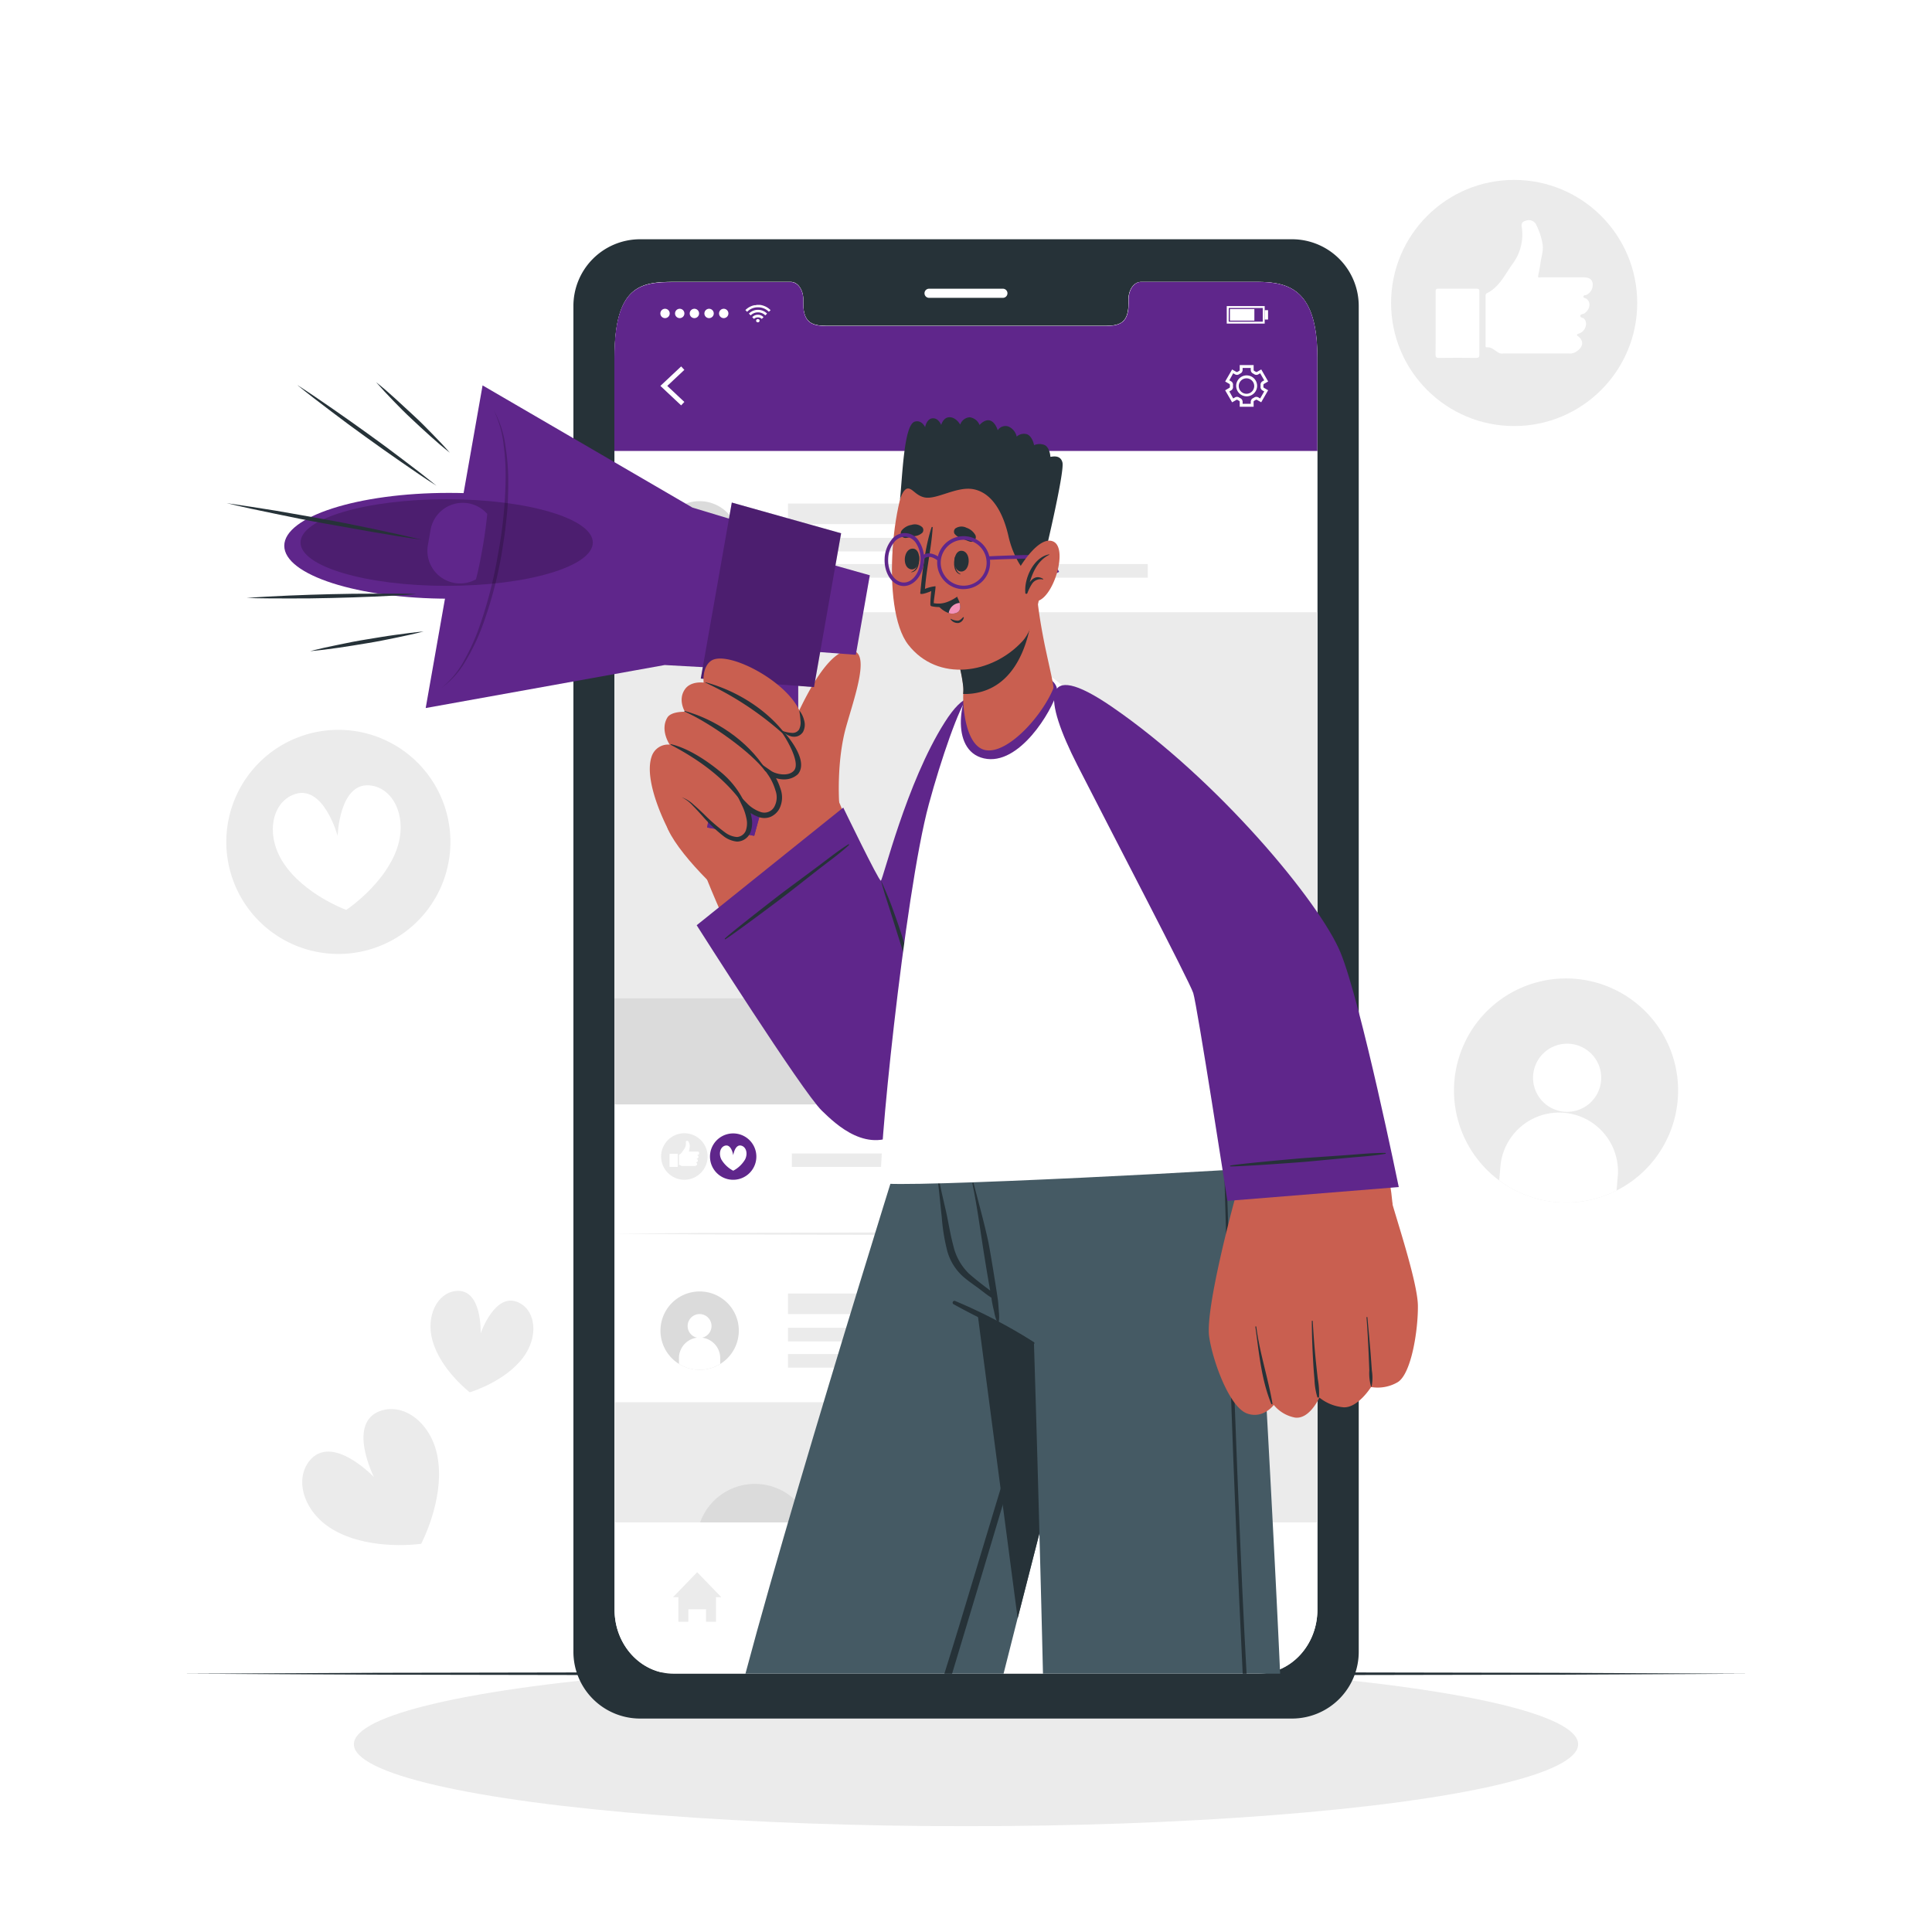 <svg class="animated" id="freepik_stories-mobile-marketing" xmlns="http://www.w3.org/2000/svg" viewBox="0 0 500 500" version="1.1" xmlns:xlink="http://www.w3.org/1999/xlink" xmlns:svgjs="http://svgjs.com/svgjs"><style>svg#freepik_stories-mobile-marketing:not(.animated) .animable {opacity: 0;}svg#freepik_stories-mobile-marketing.animated #freepik--background-complete--inject-11 {animation: 3s Infinite  linear floating;animation-delay: 0s;}            @keyframes floating {                0% {                    opacity: 1;                    transform: translateY(0px);                }                50% {                    transform: translateY(-10px);                }                100% {                    opacity: 1;                    transform: translateY(0px);                }            }        .animator-hidden { display: none; }</style><g id="freepik--background-complete--inject-11" style="transform-origin: 246.432px 223.208px 0px;" class="animable"><path d="M60.39,228a29,29,0,1,1,37.27,17.07A29,29,0,0,1,60.39,228Z" style="fill: rgb(235, 235, 235); transform-origin: 87.567px 217.886px 0px;" id="els7ewdnmf5cr" class="animable"></path><path d="M102.68,219.78c-3.33,9.29-13.07,15.7-13.07,15.7s-11-4-16.32-12.26c-4.48-6.9-3.11-15.07,2.41-17.47,7.9-3.44,11.68,10.59,11.68,10.59s.43-14.52,8.93-13C102.23,204.4,105.45,212,102.68,219.78Z" style="fill: rgb(255, 255, 255); transform-origin: 87.149px 219.354px 0px;" id="elz7rf19pav9" class="animable"></path><path d="M418.36,308.11a28.44,28.44,0,0,1-8.63,2.77,29,29,0,1,1,8.63-2.77Z" style="fill: rgb(235, 235, 235); transform-origin: 405.291px 282.22px 0px;" id="elmcrcun9lm7" class="animable"></path><path d="M414.36,279.69a8.82,8.82,0,1,1-8-9.55A8.82,8.82,0,0,1,414.36,279.69Z" style="fill: rgb(255, 255, 255); transform-origin: 405.573px 278.925px 0px;" id="el2x7qm7v1b16" class="animable"></path><path d="M418.67,304.48l-.31,3.63a28.44,28.44,0,0,1-8.63,2.77A28.81,28.81,0,0,1,388,305.49l.31-3.62a15.24,15.24,0,1,1,30.37,2.61Z" style="fill: rgb(255, 255, 255); transform-origin: 403.368px 299.581px 0px;" id="el0n0pky4rr4g" class="animable"></path><g id="elusul8cul6pk"><circle cx="391.86" cy="78.41" r="31.85" style="fill: rgb(235, 235, 235); transform-origin: 391.86px 78.41px 0px; transform: rotate(-23.07deg);" class="animable"></circle></g><g id="freepik--xsrjP0--inject-11" style="transform-origin: 391.859px 74.799px 0px;" class="animable"><path d="M387.51,91.08c-.84-.53-1.57-1.3-2.7-1.19-.43,0-.34-.32-.34-.55,0-4.25,0-8.48,0-12.73,0-.3,0-.56.36-.73,3.24-1.63,4.64-4.85,6.63-7.59a12.7,12.7,0,0,0,2.35-9.63c-.14-.95.31-1.38,1.17-1.58a2.15,2.15,0,0,1,2.42.77,17.12,17.12,0,0,1,1.85,5.56c.19,1.6-.39,3.17-.59,4.76-.15,1.17-.42,2.32-.64,3.5.28.2.61.1.92.1h10.75c1.51,0,2.25.43,2.46,1.43a2.88,2.88,0,0,1-1.56,3.11c-.27.13-.76,0-.79.43s.47.38.72.56c1.29.89,1.05,2.72-.45,3.78-.36.26-1.06.14-1.08.67s.65.42.95.71c1,1,.52,3-1,3.75a5.87,5.87,0,0,0-.63.24c-.18.12-.35.26,0,.5,1.55,1.11,1.52,2.65,0,3.78l-.47.33a3,3,0,0,1-1.89.42q-8.43,0-16.86,0A2,2,0,0,1,387.51,91.08Z" style="fill: rgb(255, 255, 255); fill-rule: evenodd; transform-origin: 398.33px 74.239px 0px;" id="elhslxuhgbdrb" class="animable"></path><path d="M371.54,83.6c0-2.7,0-5.39,0-8.09,0-.54.05-.81.72-.81,3.29,0,6.57,0,9.86,0,.65,0,.75.21.74.78q0,8.15,0,16.28c0,.69-.19.88-.88.87q-4.78-.06-9.56,0c-.8,0-.91-.27-.9-1C371.56,89,371.54,86.3,371.54,83.6Z" style="fill: rgb(255, 255, 255); fill-rule: evenodd; transform-origin: 377.19px 83.665px 0px;" id="elnv8kggt42lp" class="animable"></path></g><path d="M113.33,377.59C115,388.26,109,399.53,109,399.53s-12.64,1.88-22.13-3.28C78.91,392,76,383.36,80,378.17c5.82-7.44,16.78,4.1,16.78,4.1s-7.17-14.21,1.81-17.18C104.86,363,112,368.69,113.33,377.59Z" style="fill: rgb(235, 235, 235); transform-origin: 95.919px 382.261px 0px;" id="elwqiajhs49g9" class="animable"></path><path d="M135.39,351.32c-4.78,6.35-13.81,9-13.81,9s-7.48-5.69-9.64-13.34c-1.8-6.38,1.21-12.35,6-12.87,6.91-.76,6.46,10.94,6.46,10.94s3.8-11.07,10-7.87C138.72,339.37,139.37,346,135.39,351.32Z" style="fill: rgb(235, 235, 235); transform-origin: 124.725px 347.197px 0px;" id="elnuh5h5a6m3" class="animable"></path></g><g id="freepik--Shadow--inject-11" style="transform-origin: 250px 451.41px 0px;" class="animable"><ellipse cx="250" cy="451.41" rx="158.42" ry="21.21" style="fill: rgb(235, 235, 235); transform-origin: 250px 451.41px 0px;" id="ell6ph0a8c3ea" class="animable"></ellipse></g><g id="freepik--Floor--inject-11" style="transform-origin: 249.995px 433.16px 0px;" class="animable"><polygon points="46.98 433.16 97.74 432.92 148.49 432.83 250 432.66 351.51 432.83 402.26 432.92 453.01 433.16 402.26 433.4 351.51 433.49 250 433.66 148.49 433.49 97.74 433.4 46.98 433.16" style="fill: rgb(38, 50, 56); transform-origin: 249.995px 433.16px 0px;" id="el381fa5mqztf" class="animable"></polygon></g><g id="freepik--Device--inject-11" style="transform-origin: 250.02px 253.34px 0px;" class="animable"><path d="M334.51,61.92h-169a17.26,17.26,0,0,0-17.11,17.42v348a17.27,17.27,0,0,0,17.11,17.42h169a17.28,17.28,0,0,0,17.13-17.42v-348A17.27,17.27,0,0,0,334.51,61.92Zm6.43,354.67c0,9.16-6.86,16.57-15.31,16.57H174.39c-8.49,0-15.34-7.41-15.34-16.57V92.53c0-18.66,6.85-19.57,15.34-19.57h30.29c1.76,0,3.2,2,3.2,4.48v1.07c0,5.81,3.18,5.83,7.09,5.83h70c4,0,7.09,0,7.09-5.83V77.44c0-2.48,1.42-4.48,3.22-4.48h30.3c8.45,0,15.31,2.48,15.31,19.57Z" style="fill: rgb(38, 50, 56); transform-origin: 250.02px 253.34px 0px;" id="elrk0rks7co2" class="animable"></path><path d="M259.55,77.08H240.44a1.18,1.18,0,0,1-1.18-1.18h0a1.18,1.18,0,0,1,1.18-1.18h19.11a1.18,1.18,0,0,1,1.18,1.18h0A1.18,1.18,0,0,1,259.55,77.08Z" style="fill: rgb(255, 255, 255); transform-origin: 249.995px 75.9px 0px;" id="el8s9e5dijaf" class="animable"></path><path d="M340.94,92.53V416.59c0,9.16-6.86,16.57-15.31,16.57H174.39c-8.49,0-15.34-7.41-15.34-16.57V92.53c0-18.66,6.85-19.57,15.34-19.57h30.29c1.76,0,3.2,2,3.2,4.48v1.07c0,5.81,3.18,5.83,7.09,5.83h70c4,0,7.09,0,7.09-5.83V77.44c0-2.48,1.42-4.48,3.22-4.48h30.3C334.08,73,340.94,75.44,340.94,92.53Z" style="fill: rgb(255, 255, 255); transform-origin: 249.995px 253.06px 0px;" id="eleoejpoepvw8" class="animable"></path><path d="M340.94,92.53v24.18H159V92.53C159,73.87,165.9,73,174.38,73h30.3c1.76,0,3.2,2,3.2,4.48v1.07c0,5.81,3.18,5.83,7.08,5.83H285c3.94,0,7.1,0,7.1-5.83V77.44c0-2.48,1.42-4.48,3.21-4.48h30.29C334.08,73,340.94,75.44,340.94,92.53Z" style="fill: rgb(95, 38, 139); transform-origin: 249.97px 94.835px 0px;" id="ellon13dame2o" class="animable"></path><polygon points="176.28 104.91 170.91 99.87 176.28 94.83 177.11 95.72 172.69 99.87 177.11 104.02 176.28 104.91" style="fill: rgb(255, 255, 255); transform-origin: 174.01px 99.87px 0px;" id="elm2xowsl55bo" class="animable"></polygon><path d="M324.44,105.26h-3.6V104a.31.31,0,0,0-.17-.27c-.14-.07-.27-.15-.4-.23a.31.31,0,0,0-.32,0l-1.08.62-1.8-3.11,1.09-.63a.29.29,0,0,0,.14-.28,1.69,1.69,0,0,1,0-.23,1.77,1.77,0,0,1,0-.23.29.29,0,0,0-.14-.28l-1.09-.63,1.8-3.11,1.08.62a.31.31,0,0,0,.32,0c.13-.08.26-.16.4-.23a.31.31,0,0,0,.17-.27V94.48h3.6v1.25a.31.31,0,0,0,.17.27l.4.23a.31.31,0,0,0,.32,0l1.08-.62,1.79,3.11-1.08.63a.3.3,0,0,0-.15.28,1.77,1.77,0,0,1,0,.23v.22a.28.28,0,0,0,.14.29l1.08.63-1.79,3.11-1.09-.62a.29.29,0,0,0-.31,0l-.4.23a.31.31,0,0,0-.17.27Zm-2.85-.75h2.1V104a1.06,1.06,0,0,1,.57-.94,2.27,2.27,0,0,0,.34-.19,1,1,0,0,1,1.1,0l.43.25,1.05-1.82-.44-.25a1,1,0,0,1-.51-1v-.38a1,1,0,0,1,.52-1l.43-.25-1.05-1.82-.43.25a1,1,0,0,1-1.1,0,2.79,2.79,0,0,0-.33-.19,1.05,1.05,0,0,1-.58-.94v-.5h-2.1v.5a1.05,1.05,0,0,1-.58.94,2.17,2.17,0,0,0-.33.19,1,1,0,0,1-1.1,0l-.43-.25-1,1.82.43.25a1,1,0,0,1,.52,1,1.81,1.81,0,0,0,0,.38,1,1,0,0,1-.52,1l-.43.25,1,1.82.43-.25a1,1,0,0,1,1.1,0,2.79,2.79,0,0,0,.33.19,1.05,1.05,0,0,1,.58.94Zm1.05-1.94a2.71,2.71,0,1,1,2.7-2.7A2.71,2.71,0,0,1,322.64,102.57Zm0-4.66a2,2,0,1,0,1.95,2A2,2,0,0,0,322.64,97.91Z" style="fill: rgb(255, 255, 255); transform-origin: 322.635px 99.87px 0px;" id="el2p8ukkbuzkw" class="animable"></path><g id="freepik--u5Zjqx--inject-11" style="transform-origin: 196.175px 81.162px 0px;" class="animable"><path d="M199.45,80.24l-.29.29c-.06,0-.11.11-.17.17a3.9,3.9,0,0,0-2.82-1.17,3.86,3.86,0,0,0-2.82,1.17l-.16-.17-.29-.29h0l0,0,.37-.32a4.06,4.06,0,0,1,.86-.55,4.18,4.18,0,0,1,1.13-.38c.19,0,.38,0,.57-.08h.5l.38,0a4.51,4.51,0,0,1,1,.25,4.58,4.58,0,0,1,.71.33,4.48,4.48,0,0,1,.67.47l.31.28Z" style="fill: rgb(255, 255, 255); transform-origin: 196.175px 79.805px 0px;" id="elxn7u9ytn9h" class="animable"></path><path d="M194.27,81.62c-.15-.16-.3-.31-.46-.46a3.32,3.32,0,0,1,4.71,0l-.46.46a2.68,2.68,0,0,0-3.79,0Z" style="fill: rgb(255, 255, 255); transform-origin: 196.165px 80.9px 0px;" id="elzn1arga8a9a" class="animable"></path><path d="M197.6,82.08l-.46.46a1.31,1.31,0,0,0-1-.4,1.35,1.35,0,0,0-1,.4l-.46-.46A2,2,0,0,1,197.6,82.08Z" style="fill: rgb(255, 255, 255); transform-origin: 196.14px 81.993px 0px;" id="el1bv9c5co4ey" class="animable"></path><path d="M196.58,83a.41.41,0,0,1-.41.41.42.42,0,1,1,0-.83A.41.41,0,0,1,196.58,83Z" style="fill: rgb(255, 255, 255); transform-origin: 196.133px 82.995px 0px;" id="elm1gy6ohkhph" class="animable"></path></g><path d="M170.9,81.12a1.21,1.21,0,1,1,1.21,1.21A1.21,1.21,0,0,1,170.9,81.12Z" style="fill: rgb(255, 255, 255); transform-origin: 172.11px 81.12px 0px;" id="elx0ou85efxun" class="animable"></path><path d="M174.7,81.12a1.21,1.21,0,1,1,1.21,1.21A1.21,1.21,0,0,1,174.7,81.12Z" style="fill: rgb(255, 255, 255); transform-origin: 175.91px 81.12px 0px;" id="el1kll3xsjgqj" class="animable"></path><path d="M178.5,81.12a1.21,1.21,0,1,1,1.2,1.21A1.2,1.2,0,0,1,178.5,81.12Z" style="fill: rgb(255, 255, 255); transform-origin: 179.71px 81.12px 0px;" id="elsltu1wpo56" class="animable"></path><path d="M182.3,81.12a1.21,1.21,0,1,1,1.2,1.21A1.2,1.2,0,0,1,182.3,81.12Z" style="fill: rgb(255, 255, 255); transform-origin: 183.51px 81.12px 0px;" id="elw2ei416pah" class="animable"></path><path d="M186.09,81.12a1.21,1.21,0,1,1,1.21,1.21A1.21,1.21,0,0,1,186.09,81.12Z" style="fill: rgb(255, 255, 255); transform-origin: 187.3px 81.12px 0px;" id="elpwkl36ksqgh" class="animable"></path><path d="M327.3,83.75h-9.82V79.21h9.82Zm-9.32-.5h8.82V79.71H318Z" style="fill: rgb(255, 255, 255); transform-origin: 322.39px 81.48px 0px;" id="elbf6j0khwmzc" class="animable"></path><rect x="318.3" y="79.98" width="6.33" height="3" style="fill: rgb(255, 255, 255); transform-origin: 321.465px 81.48px 0px;" id="el8tibiw0to2i" class="animable"></rect><rect x="327.3" y="80.27" width="0.87" height="2.43" style="fill: rgb(255, 255, 255); transform-origin: 327.735px 81.485px 0px;" id="elkavy4irxslo" class="animable"></rect><polygon points="186.68 413.35 185.3 413.35 185.3 419.7 182.72 419.7 182.72 416.46 178.14 416.46 178.14 419.7 175.56 419.7 175.56 413.35 174.17 413.35 180.43 406.89 186.68 413.35" style="fill: rgb(235, 235, 235); transform-origin: 180.425px 413.295px 0px;" id="el50xtm87cduq" class="animable"></polygon><rect x="310.75" y="406.89" width="15.08" height="2.15" style="fill: rgb(235, 235, 235); transform-origin: 318.29px 407.965px 0px;" id="elfixfkvjlou" class="animable"></rect><rect x="310.75" y="412.22" width="15.08" height="2.15" style="fill: rgb(235, 235, 235); transform-origin: 318.29px 413.295px 0px;" id="elpqnx9qnqq9d" class="animable"></rect><rect x="310.75" y="417.55" width="15.08" height="2.15" style="fill: rgb(235, 235, 235); transform-origin: 318.29px 418.625px 0px;" id="elxc4hvx12eub" class="animable"></rect><path d="M186.39,148.52a9.93,9.93,0,0,1-2.93,1.23,10.17,10.17,0,1,1,2.93-1.23Z" style="fill: rgb(219, 219, 219); transform-origin: 181.037px 139.873px 0px;" id="elekmxqn7cyyo" class="animable"></path><path d="M184.14,138.73a3.09,3.09,0,1,1-3.09-3.09A3.09,3.09,0,0,1,184.14,138.73Z" style="fill: rgb(255, 255, 255); transform-origin: 181.05px 138.73px 0px;" id="el3mcvx5pyfam" class="animable"></path><path d="M186.39,147.25v1.27a9.93,9.93,0,0,1-2.93,1.23,10.11,10.11,0,0,1-7.74-1.23v-1.27a5.34,5.34,0,1,1,10.67,0Z" style="fill: rgb(255, 255, 255); transform-origin: 181.055px 145.86px 0px;" id="el00teqp4wil19" class="animable"></path><rect x="203.93" y="130.32" width="64.51" height="5.32" style="fill: rgb(235, 235, 235); transform-origin: 236.185px 132.98px 0px;" id="el1avcffopew4" class="animable"></rect><rect x="203.93" y="139.19" width="56.31" height="3.52" style="fill: rgb(235, 235, 235); transform-origin: 232.085px 140.95px 0px;" id="el9tpe5y5nb6h" class="animable"></rect><rect x="203.93" y="145.98" width="93.11" height="3.52" style="fill: rgb(235, 235, 235); transform-origin: 250.485px 147.74px 0px;" id="el2es8exgf24u" class="animable"></rect><g id="el0ycnusdedoe"><rect x="159.05" y="158.45" width="181.87" height="127.36" style="fill: rgb(235, 235, 235); transform-origin: 249.985px 222.13px 0px; transform: rotate(180deg);" class="animable"></rect></g><path d="M180.3,194.65a15.07,15.07,0,1,0,15.07-15.07A15.07,15.07,0,0,0,180.3,194.65Z" style="fill: rgb(219, 219, 219); transform-origin: 195.37px 194.65px 0px;" id="el9nbv5zgcsce" class="animable"></path><polygon points="239.8 258.1 340.94 258.1 290.37 189.56 239.8 258.1" style="fill: rgb(199, 199, 199); transform-origin: 290.37px 223.83px 0px;" id="elibkhtv13lfo" class="animable"></polygon><polygon points="200.16 258.43 283.66 258.43 241.91 213.79 200.16 258.43" style="fill: rgb(219, 219, 219); transform-origin: 241.91px 236.11px 0px;" id="ely5554zjthc" class="animable"></polygon><rect x="159.05" y="258.37" width="181.87" height="27.44" style="fill: rgb(219, 219, 219); transform-origin: 249.985px 272.09px 0px;" id="elu9f1zonr8lg" class="animable"></rect><path d="M186.39,353a10.19,10.19,0,0,1-2.93,1.22,10.14,10.14,0,1,1,7.46-12.26A10.17,10.17,0,0,1,186.39,353Z" style="fill: rgb(219, 219, 219); transform-origin: 181.067px 344.366px 0px;" id="elqnvpearvpj" class="animable"></path><path d="M184.14,343.17a3.09,3.09,0,1,1-3.09-3.09A3.09,3.09,0,0,1,184.14,343.17Z" style="fill: rgb(255, 255, 255); transform-origin: 181.05px 343.17px 0px;" id="ellp9hd7l7zzr" class="animable"></path><path d="M186.39,351.69V353a10.19,10.19,0,0,1-2.93,1.22,10.07,10.07,0,0,1-7.74-1.23v-1.27a5.34,5.34,0,1,1,10.67,0Z" style="fill: rgb(255, 255, 255); transform-origin: 181.055px 350.331px 0px;" id="elafc6ymlhisj" class="animable"></path><rect x="203.93" y="334.76" width="82.97" height="5.32" style="fill: rgb(235, 235, 235); transform-origin: 245.415px 337.42px 0px;" id="elj9a13bf044n" class="animable"></rect><rect x="203.93" y="343.63" width="105.91" height="3.52" style="fill: rgb(235, 235, 235); transform-origin: 256.885px 345.39px 0px;" id="elue057pac5j9" class="animable"></rect><rect x="203.93" y="350.42" width="36.08" height="3.52" style="fill: rgb(235, 235, 235); transform-origin: 221.97px 352.18px 0px;" id="elpm1yl5cmag" class="animable"></rect><rect x="159.05" y="362.89" width="181.87" height="31.11" style="fill: rgb(235, 235, 235); transform-origin: 249.985px 378.445px 0px;" id="eli3cr5o9vqr" class="animable"></rect><path d="M209.55,394H181.19a15.07,15.07,0,0,1,28.36,0Z" style="fill: rgb(219, 219, 219); transform-origin: 195.37px 389.016px 0px;" id="eltjtrdlt7q4o" class="animable"></path><circle cx="177.11" cy="299.3" r="6.02" style="fill: rgb(235, 235, 235); transform-origin: 177.11px 299.3px 0px;" id="eljc8nv3013p" class="animable"></circle><g id="freepik--xsrjp0--inject-11" style="transform-origin: 177.105px 298.621px 0px;" class="animable"><path d="M176.29,301.7c-.16-.1-.3-.25-.51-.23s-.06-.05-.06-.1c0-.8,0-1.6,0-2.4a.13.13,0,0,1,.07-.14c.61-.31.88-.92,1.26-1.44a2.41,2.41,0,0,0,.44-1.82c0-.18.06-.26.22-.3a.41.41,0,0,1,.46.15,3.25,3.25,0,0,1,.35,1.05,4.61,4.61,0,0,1-.11.9c0,.22-.08.44-.12.66.05,0,.11,0,.17,0h2c.29,0,.43.08.47.27a.54.54,0,0,1-.3.59c-.05,0-.14,0-.15.08s.09.07.14.11c.24.16.2.51-.09.71-.06.05-.2,0-.2.13s.12.08.18.13a.46.46,0,0,1-.2.71.61.61,0,0,0-.12.05s-.06,0,0,.09a.4.4,0,0,1,0,.72l-.08.06a.58.58,0,0,1-.36.08h-3.19A.4.4,0,0,1,176.29,301.7Z" style="fill: rgb(255, 255, 255); fill-rule: evenodd; transform-origin: 178.304px 298.507px 0px;" id="el0syzz3xs5c2b" class="animable"></path><path d="M173.27,300.29v-1.53c0-.11,0-.16.14-.16h1.86c.12,0,.14,0,.14.15v3.08c0,.13,0,.17-.16.16h-1.81c-.15,0-.17-.05-.17-.19C173.28,301.3,173.27,300.8,173.27,300.29Z" style="fill: rgb(255, 255, 255); fill-rule: evenodd; transform-origin: 174.34px 300.296px 0px;" id="elqyyacmtnkx" class="animable"></path></g><path d="M183.91,300.73a6,6,0,1,1,7.28,4.42A6,6,0,0,1,183.91,300.73Z" style="fill: rgb(95, 38, 139); transform-origin: 189.744px 299.326px 0px;" id="el3r3votsbc6v" class="animable"></path><path d="M192.83,300.06a7.74,7.74,0,0,1-3.07,2.92,7.73,7.73,0,0,1-3.08-2.92c-.75-1.53-.27-3.19.92-3.55,1.72-.52,2.16,2.47,2.16,2.47s.44-3,2.15-2.47C193.11,296.87,193.59,298.53,192.83,300.06Z" style="fill: rgb(255, 255, 255); transform-origin: 189.758px 299.714px 0px;" id="elrkbttcvibx" class="animable"></path><rect x="204.93" y="298.52" width="85.45" height="3.48" style="fill: rgb(235, 235, 235); transform-origin: 247.655px 300.26px 0px;" id="elnvj70ry7at7" class="animable"></rect><polygon points="159.04 319.27 181.78 319.09 204.51 319.02 249.98 318.9 295.45 319.02 318.18 319.09 340.92 319.27 318.18 319.45 295.45 319.52 249.98 319.65 204.51 319.52 181.78 319.45 159.04 319.27" style="fill: rgb(235, 235, 235); transform-origin: 249.98px 319.275px 0px;" id="ele7hpptd1fg" class="animable"></polygon></g><g id="freepik--Icons--inject-11" style="transform-origin: 244.473px 246.001px 0px;" class="animable animator-hidden"><g id="elrryqd7xrlji"><rect x="69.38" y="263.51" width="63.5" height="63.5" style="fill: rgb(69, 90, 100); transform-origin: 101.13px 295.26px 0px; transform: rotate(-14.93deg);" class="animable"></rect></g><path d="M97.16,303.27l-8.22,2.19c-.86-3.21-1.67-6.24-2.52-9.44l8.07-2.15c-.16-.73-.26-1.3-.4-1.86-.61-2.5-1.37-5-1.8-7.49-.93-5.56,1.37-10.27,6.54-12.44,3.22-1.36,6.78-1.9,10.27-2.83.79,2.93,1.5,5.6,2.3,8.59-1.25.33-2.5.64-3.73,1a17.78,17.78,0,0,0-3.25,1.11,3.17,3.17,0,0,0-1.82,3.68c.54,2.44,1.26,4.84,2,7.46l9.38-2.51c.42,3.2.85,6.16,1.17,9.13,0,.29-.59.83-1,1-2.25.67-4.52,1.24-7,1.89,2.16,8.13,4.29,16.12,6.46,24.24l-10,2.66C101.48,319.44,99.34,311.45,97.16,303.27Z" style="fill: rgb(255, 255, 255); transform-origin: 100.785px 298.375px 0px;" id="ellqyxaw7f8bj" class="animable"></path><g id="elejxlq4rfkb"><rect x="360.02" y="325.71" width="63.67" height="63.67" style="fill: rgb(95, 38, 139); transform-origin: 391.855px 357.545px 0px; transform: rotate(5.66deg);" class="animable"></rect></g><path d="M416.44,347c.6-6.34-3-10.84-9.24-11.52q-13-1.43-26.1-2.59c-6.16-.54-10.55,3.14-11.25,9.27-.49,4.34-.87,8.69-1.3,13s-.87,8.5-1.26,12.75c-.59,6.49,3,11,9.37,11.73q12.9,1.41,25.82,2.56c6.3.55,10.75-3.19,11.4-9.45Q415.23,359.88,416.44,347Zm-6.73,25.44c-.44,4-2.82,6-6.83,5.64q-12.92-1.2-25.82-2.56c-4-.42-6-2.85-5.62-6.84q1.23-13,2.58-26.05c.41-4,2.86-6,6.84-5.67q12.92,1.19,25.82,2.55c4,.43,6,2.92,5.61,6.89-.38,4.34-.84,8.68-1.27,13S410.19,368.08,409.71,372.42Z" style="fill: rgb(255, 255, 255); transform-origin: 391.866px 357.546px 0px;" id="elz2d9fzmzxcm" class="animable"></path><path d="M393.1,345.32A12.24,12.24,0,1,0,404,358.88,12.23,12.23,0,0,0,393.1,345.32Zm-2.17,20.27a8.27,8.27,0,0,1-7.19-8.81A8.16,8.16,0,0,1,400,358.39,8.26,8.26,0,0,1,390.93,365.59Z" style="fill: rgb(255, 255, 255); transform-origin: 391.839px 357.495px 0px;" id="elx4c67s2lftn" class="animable"></path><path d="M408.93,346.59a2.55,2.55,0,0,1-3.16,2.24,2.57,2.57,0,0,1-2.35-3.3c.3-1.69,1.49-2.37,3.2-2.3C408.32,343.69,409.24,344.78,408.93,346.59Z" style="fill: rgb(255, 255, 255); transform-origin: 406.151px 346.066px 0px;" id="elyck1o5brphh" class="animable"></path><g id="elc8yva381vnc"><rect x="364.31" y="181.3" width="47.35" height="47.35" style="fill: rgb(69, 90, 100); transform-origin: 387.985px 204.975px 0px; transform: rotate(19.59deg);" class="animable"></rect></g><path d="M367.07,210a16.3,16.3,0,0,0,11,.47c-3.66-2.7-4.85-4.54-4.62-7.08l2.8.84c-2.79-2.39-3.92-5.24-2.91-8.88l2.57,1.75c-1.64-4.79-1.21-7.9,1.52-10a21.71,21.71,0,0,0,12,12.44c.14-.47.23-.83.34-1.18A7.12,7.12,0,0,1,396,193a7.2,7.2,0,0,1,7.4,3.68,1.5,1.5,0,0,0,1.44.88c1.26,0,2.51,0,3.88,0a7.47,7.47,0,0,1-3.93,2.5,1.69,1.69,0,0,1,0,.23l3.71.33.09.19c-1.19.57-2.37,1.19-3.59,1.69a2,2,0,0,0-1.28,1.25,21.11,21.11,0,0,1-25.2,13.5,21.42,21.42,0,0,1-10.95-6.61C367.41,210.41,367.24,210.19,367.07,210Z" style="fill: rgb(255, 255, 255); transform-origin: 387.895px 202.51px 0px;" id="elrrwssutejuf" class="animable"></path><g id="elxsr2hx7ykj"><rect x="362.66" y="105.09" width="41.15" height="41.15" style="fill: rgb(95, 38, 139); transform-origin: 383.235px 125.665px 0px; transform: rotate(-18.44deg);" class="animable"></rect></g><path d="M373.5,145c-.13-2.45-.27-4.72-.34-7a2.45,2.45,0,0,0-.79-1.79A15.22,15.22,0,1,1,397.86,121a15.34,15.34,0,0,1-9,18.46,16.32,16.32,0,0,1-7.61,1,2.43,2.43,0,0,0-1.41.35C377.75,142.18,375.72,143.52,373.5,145Zm2.37-4.57c1.3-.84,2.39-1.59,3.53-2.26a2.27,2.27,0,0,1,1.33-.26,13.54,13.54,0,0,0,6.32-.42c7.48-2.35,11.16-11.25,7.33-18A11.87,11.87,0,0,0,382.21,113a12.06,12.06,0,0,0-11,8.86c-1.64,5.13-.24,9.59,3.72,13.26a2.29,2.29,0,0,1,.65,1.35C375.77,137.72,375.79,139,375.87,140.39Z" style="fill: rgb(255, 255, 255); transform-origin: 383.313px 127.744px 0px;" id="el5dfdqdy8w6f" class="animable"></path><path d="M375,121.83c.54-1.65,1.95-1.83,3.12-.6.46.48.59.65,1.07,1.22a1.87,1.87,0,0,1,.36,2.41c-.37.63-.18,1,.35,1.43a10.71,10.71,0,0,0,5.61,2.24,1,1,0,0,0,1.23-.74c.76-1.93.79-1.92,2.86-1.68l.71.09a1.77,1.77,0,0,1,1.46,2.83,4.25,4.25,0,0,1-3.71,2.33,15.46,15.46,0,0,1-11-3.74,5.86,5.86,0,0,1-2.19-2.9A5.15,5.15,0,0,1,375,121.83Z" style="fill: rgb(255, 255, 255); transform-origin: 383.423px 125.908px 0px;" id="elinjvjcs7o8" class="animable"></path></g><g id="freepik--Character--inject-11" style="transform-origin: 212.806px 266.025px 0px;" class="animable"><path d="M238.4,280.85s-7.07,22.4-16,51.56c-9.92,32.41-22.14,73.15-29.48,100.74h66.8c1.12-4.44,2.34-9.24,3.63-14.34l5.64-22c5.34-20.79,11.22-43.52,16.35-63.29,7.69-29.63,13.69-52.64,13.69-52.64Z" style="fill: rgb(69, 90, 100); transform-origin: 245.975px 357px 0px;" id="elglbrzbltg9q" class="animable"></path><path d="M286.08,297.11c-1.44,5.13-3.25,10.17-4.84,15.24s-3.23,10.39-4.83,15.59q-4.76,15.45-9.44,30.91-9.39,30.91-18.72,61.86c-1.25,4.15-2.56,8.29-3.85,12.44h2q3.59-11.92,7.18-23.86,9.42-31.41,18.77-62.85,4.68-15.79,9.31-31.61c1.55-5.33,3-10.67,4.55-16C287,296.17,286.66,295,286.08,297.11Z" style="fill: rgb(38, 50, 56); transform-origin: 265.537px 364.586px 0px;" id="elgfuu9548f7d" class="animable"></path><path d="M245.29,280.85c4.21,32.57,12.23,93.65,18.08,138,13.69-53.69,35.68-138,35.68-138Z" style="fill: rgb(38, 50, 56); transform-origin: 272.17px 349.85px 0px;" id="elqrefczd0peb" class="animable"></path><path d="M269,396.78c.33,12.26.66,25.09.92,36.37h61.38c-1.25-27.88-3.4-67.23-5.2-98.95-1.7-30.13-3.1-53.35-3.1-53.35H240.36s1.4,29,8,52c.53,1.9,1.11,3.77,1.74,5.56a108.14,108.14,0,0,1,17.48,9S268.32,370.74,269,396.78Z" style="fill: rgb(69, 90, 100); transform-origin: 285.83px 357px 0px;" id="elorx9tmgcygk" class="animable"></path><path d="M321.61,433.15h1Q322,422.07,321.49,411c-1.78-39.9-3.18-79.83-4.5-119.74,0-.32-.5-.35-.49,0,.67,22.57,1.26,45.15,2,67.72Q319.79,396,321.61,433.15Z" style="fill: rgb(38, 50, 56); transform-origin: 319.555px 362.079px 0px;" id="eleuk16dxjo" class="animable"></path><path d="M247.16,336.68a133.25,133.25,0,0,1,20.46,10.72.24.24,0,0,1-.22.42c-6.9-3.36-13.95-6.59-20.66-10.31A.47.47,0,0,1,247.16,336.68Z" style="fill: rgb(38, 50, 56); transform-origin: 257.129px 342.244px 0px;" id="elkzw4nhp4zt" class="animable"></path><path d="M242.88,304.58c.57,3.07,1.31,6.11,2,9.16.62,2.86,1.07,5.78,1.83,8.6a14.6,14.6,0,0,0,4,7.22c1.12,1,2.36,2,3.56,2.92.64.51,1.34,1,2,1.53-.09-.4-.16-.82-.23-1.23-.21-1.17-.4-2.33-.6-3.49-.43-2.59-.85-5.18-1.24-7.77-.78-5.09-1.5-10.23-2.56-15.27a.17.17,0,0,1,.32-.08c1.27,5,2.67,9.94,3.77,15,.54,2.47,2.48,14.67,2.56,15.53s.16,1.78.2,2.68a10.92,10.92,0,0,1,0,2.74c-.05.22-.32.18-.42,0h0a11.25,11.25,0,0,1-.78-2.65c-.22-.87-.42-1.75-.57-2.64-.06-.32-.1-.64-.15-1-1.2-.73-2.32-1.69-3.44-2.51s-2.44-1.73-3.59-2.69a13.81,13.81,0,0,1-4.38-6.84,50,50,0,0,1-1.43-8.77c-.39-3.46-.67-6.95-1.16-10.4C242.53,304.46,242.84,304.37,242.88,304.58Z" style="fill: rgb(38, 50, 56); transform-origin: 250.571px 323.364px 0px;" id="el5tpnwhswsts" class="animable"></path><path d="M253.82,200.24c-4.1,32.68-11.26,87.49-22.85,91.92-2,.77-10.54,2.46-16.37-4.1C204.77,277,187.77,239.68,183,227.67c-2.11-5.32,32.59-22.68,35.56-17.33,4.16,7.49,8.53,18.77,9.35,18.39,1.39-.63,3.75-14.54,13-34.08C252.46,170.37,255.35,188.09,253.82,200.24Z" style="fill: rgb(201, 95, 80); transform-origin: 218.553px 237.738px 0px;" id="elup094zz0jfr" class="animable"></path><path d="M172.94,214.77c3.42,7.34,16.28,19.61,20.52,21.38s25.83-19.39,25.28-24.08-14-28.49-21.37-32.16S169.41,207.17,172.94,214.77Z" style="fill: rgb(201, 95, 80); transform-origin: 195.643px 207.932px 0px;" id="elln5ujffmrn" class="animable"></path><path d="M217.17,207.62s-.71-10.51,1.78-19.44c2.1-7.51,6.07-18.43,2.07-19.71-8.2-2.63-18.08,24.6-18.08,24.6s-2.44,12.71,5.46,16A8.51,8.51,0,0,0,217.17,207.62Z" style="fill: rgb(201, 95, 80); transform-origin: 212.66px 188.993px 0px;" id="elemjs7wyemvw" class="animable"></path><polygon points="195.19 216.3 183.02 214.16 189.23 178.91 204.63 181.62 195.19 216.3" style="fill: rgb(95, 38, 139); transform-origin: 193.825px 197.605px 0px;" id="elulr908xmyyn" class="animable"></polygon><polygon points="204.63 181.62 201.03 194.85 195.19 216.31 183.01 214.16 189.23 178.91 204.63 181.62" style="fill: rgb(95, 38, 139); transform-origin: 193.82px 197.61px 0px;" id="el5ane3tkwzsw" class="animable"></polygon><g id="el8u1k00l76yq"><polygon points="204.63 181.62 201.03 194.85 186.86 192.35 189.23 178.91 204.63 181.62" style="opacity: 0.1; transform-origin: 195.745px 186.88px 0px;" class="animable"></polygon></g><g id="elfdjn3oh7hr"><rect x="187.12" y="170.72" width="19.46" height="14.78" style="fill: rgb(95, 38, 139); transform-origin: 196.85px 178.11px 0px; transform: rotate(10deg);" class="animable"></rect></g><polygon points="221.49 169.46 206.34 168.32 210.49 144.76 225.11 148.88 221.49 169.46" style="fill: rgb(95, 38, 139); transform-origin: 215.725px 157.11px 0px;" id="elqq9un9b14mb" class="animable"></polygon><polygon points="203.65 138.75 197.53 173.52 172.02 172.11 110.17 183.24 124.89 99.74 179.2 131.36 203.65 138.75" style="fill: rgb(95, 38, 139); transform-origin: 156.91px 141.49px 0px;" id="elh4v356bew9" class="animable"></polygon><g id="eljsccjr995ml"><ellipse cx="116.17" cy="141.25" rx="42.6" ry="13.69" style="fill: rgb(95, 38, 139); transform-origin: 116.17px 141.25px 0px; transform: rotate(-80deg);" class="animable"></ellipse></g><g id="elurcb6iu1uwd"><ellipse cx="115.6" cy="140.41" rx="37.82" ry="11.21" style="opacity: 0.2; transform-origin: 115.6px 140.41px 0px; transform: rotate(-80deg);" class="animable"></ellipse></g><path d="M124.85,142c-.49,2.74-1,5.39-1.67,7.93a8.46,8.46,0,0,1-12.44-8.86l.69-3.94A8.45,8.45,0,0,1,126.1,133C125.81,135.94,125.39,139,124.85,142Z" style="fill: rgb(95, 38, 139); transform-origin: 118.356px 140.562px 0px;" id="elsczz9zpwicj" class="animable"></path><polygon points="210.66 177.82 181.36 175.62 189.39 130.06 217.68 138.01 210.66 177.82" style="fill: rgb(95, 38, 139); transform-origin: 199.52px 153.94px 0px;" id="elof0b3f1q0nr" class="animable"></polygon><g id="el8tj32bxnz1k"><polygon points="210.66 177.82 181.36 175.62 189.39 130.06 217.68 138.01 210.66 177.82" style="opacity: 0.2; transform-origin: 199.52px 153.94px 0px;" class="animable"></polygon></g><g id="elg88h2sctqog"><path d="M127.79,106.15a26.58,26.58,0,0,1,3,9.06,60,60,0,0,1,.75,9.56c0,1.6-.05,3.2-.1,4.79s-.21,3.19-.38,4.78-.34,3.18-.58,4.76-.47,3.16-.75,4.73a104.74,104.74,0,0,1-5,18.49,54.07,54.07,0,0,1-4.16,8.64,22.76,22.76,0,0,1-6.35,7.1,23.32,23.32,0,0,0,6-7.32,53.8,53.8,0,0,0,3.89-8.66,112,112,0,0,0,4.73-18.41,114.37,114.37,0,0,0,2-18.9,60.19,60.19,0,0,0-.49-9.49A27.57,27.57,0,0,0,127.79,106.15Z" style="opacity: 0.2; transform-origin: 122.88px 142.105px 0px;" class="animable"></path></g><path d="M97.33,98.9c1.73,1.37,3.4,2.83,5,4.29s3.26,3,4.86,4.48,3.17,3.06,4.71,4.65l2.29,2.38c.74.82,1.51,1.62,2.23,2.46-.88-.68-1.71-1.4-2.57-2.1l-2.49-2.19c-1.65-1.45-3.26-3-4.86-4.48s-3.17-3.06-4.7-4.65S98.78,100.57,97.33,98.9Z" style="fill: rgb(38, 50, 56); transform-origin: 106.875px 108.03px 0px;" id="elsza2qjgbhzf" class="animable"></path><path d="M109.63,163.42c-2.41.63-4.85,1.15-7.28,1.65s-4.88,1-7.33,1.39-4.9.83-7.37,1.17l-3.7.5c-1.23.13-2.47.29-3.71.39,1.2-.32,2.42-.58,3.63-.88l3.65-.77c2.43-.52,4.88-1,7.33-1.39s4.9-.83,7.37-1.16S107.15,163.64,109.63,163.42Z" style="fill: rgb(38, 50, 56); transform-origin: 94.935px 165.97px 0px;" id="elkeu5our83" class="animable"></path><path d="M63.83,154.75c3.65-.28,7.3-.46,11-.62s7.3-.27,10.95-.36,7.31-.14,11-.13h5.48c1.83,0,3.66,0,5.49.13-1.83.15-3.65.24-5.48.36l-5.48.27c-3.65.17-7.3.26-11,.36s-7.31.13-11,.12S67.49,154.88,63.83,154.75Z" style="fill: rgb(38, 50, 56); transform-origin: 85.79px 154.26px 0px;" id="el0x0shu08ozj" class="animable"></path><path d="M76.92,99.63c3.12,2,6.18,4.1,9.23,6.21s6.07,4.26,9.08,6.42,6,4.36,8.94,6.61l4.42,3.37c1.45,1.16,2.92,2.28,4.36,3.46-1.57-1-3.1-2-4.65-3.06l-4.58-3.15c-3.06-2.1-6.07-4.26-9.08-6.42s-6-4.37-8.94-6.61S79.8,102,76.92,99.63Z" style="fill: rgb(38, 50, 56); transform-origin: 94.935px 112.665px 0px;" id="elmtsc59npqm" class="animable"></path><path d="M109.14,139.68c-4.24-.58-8.47-1.27-12.69-2s-8.43-1.5-12.64-2.24-8.41-1.61-12.6-2.48l-6.29-1.31c-2.08-.48-4.18-.92-6.26-1.43,2.12.29,4.24.63,6.35.94l6.34,1c4.22.7,8.43,1.5,12.64,2.24s8.41,1.61,12.6,2.48S105,138.69,109.14,139.68Z" style="fill: rgb(38, 50, 56); transform-origin: 83.9px 134.95px 0px;" id="el88ts1th4ipl" class="animable"></path><path d="M207.63,187.84c-.47,4.26-5.23,1.28-5.23,1.28s5.82,5.94,3.64,10.16c-2.11,4.05-7.73.24-8.14,0,.31.32,5.51,5.92,2.89,9.93s-7.72-.63-8-.94c.19.39,2.67,5.59,0,8.18-4.62,4.45-11.31-8.68-16.31-10.07,0,0-3.33,8.2-3.48,8.42,0,0-6.62-12.35-4.36-19a4.48,4.48,0,0,1,4.68-3.09s-2.57-3.74-.61-7c1-1.65,4.56-1.5,4.56-1.5s-1.94-3.09,0-5.84c1.53-2.2,4.84-1.71,4.84-1.71s-.49-3.82,1.81-5.57C188.47,167.59,208.61,178.71,207.63,187.84Z" style="fill: rgb(201, 95, 80); transform-origin: 187.917px 193.898px 0px;" id="el270inu8b817" class="animable"></path><path d="M182.58,176.68a.06.06,0,0,1,0-.11c7.52,2,15.15,6.58,20.07,12.68.16.2-.1.55-.32.36A82,82,0,0,0,182.58,176.68Z" style="fill: rgb(38, 50, 56); transform-origin: 192.622px 183.117px 0px;" id="ellpp240q3ddq" class="animable"></path><path d="M177.13,184.13c-.08,0,0-.17.07-.14,7.73,2.14,16.18,7.5,21,15.19.16.27.05.67-.17.38C194.46,194.69,183.92,187.16,177.13,184.13Z" style="fill: rgb(38, 50, 56); transform-origin: 187.686px 191.824px 0px;" id="el8s72xw1won" class="animable"></path><path d="M192.9,208.89c-4.93-7.2-11.67-12.1-19.31-16.13-.1,0,0-.19.08-.16,4.27,1,8.88,4,12.26,6.73a22.9,22.9,0,0,1,7.22,9.39C193.21,208.87,193,209,192.9,208.89Z" style="fill: rgb(38, 50, 56); transform-origin: 183.354px 200.764px 0px;" id="elpic7dhi45r8" class="animable"></path><path d="M202.55,189.11c.19.24-.37.26-.19.5.79,1,4.95,7.68,3.13,9.8-1.46,1.7-4.76.91-5.9.11l-2.89-2,2,2.89a14.17,14.17,0,0,1,2,4.19,5.12,5.12,0,0,1-.31,4.19,2.94,2.94,0,0,1-3.43,1.39,9,9,0,0,1-3.75-2.4l-2.93-3,1.79,3.74a13.69,13.69,0,0,1,1.1,3.27A5.67,5.67,0,0,1,193,215a2.67,2.67,0,0,1-2.28,1.62,5.86,5.86,0,0,1-3.05-1.17,46.56,46.56,0,0,1-5.47-4.73c-.88-.84-1.77-1.68-2.7-2.48a8.76,8.76,0,0,0-3.11-1.92,9.39,9.39,0,0,1,2.88,2.17c.86.86,1.67,1.76,2.49,2.66a39.18,39.18,0,0,0,5.33,5.12,6.82,6.82,0,0,0,3.63,1.53,3.78,3.78,0,0,0,3.44-2.27,6.82,6.82,0,0,0,.34-4,14.85,14.85,0,0,0-1.16-3.66l-1.14.78a10.22,10.22,0,0,0,4.41,2.88,4.28,4.28,0,0,0,2.88-.16,4.89,4.89,0,0,0,2.12-1.9,6.49,6.49,0,0,0,.39-5.31,15.49,15.49,0,0,0-2.31-4.57l-.88.88c1.5,1,5.08,2.25,7.68-.1C209.46,196.87,203.69,190.24,202.55,189.11Z" style="fill: rgb(38, 50, 56); transform-origin: 191.86px 203.455px 0px;" id="el66vnfuff5p4" class="animable"></path><path d="M202.4,189.12a8.66,8.66,0,0,0,2.58.55,2,2,0,0,0,1.82-.87,4.06,4.06,0,0,0,.37-2.27c-.06-.86-.17-1.76-.32-2.69a6.69,6.69,0,0,1,1.25,2.55,4,4,0,0,1-.29,3.05,2.78,2.78,0,0,1-1.33,1.07,3,3,0,0,1-1.61.09A4.63,4.63,0,0,1,202.4,189.12Z" style="fill: rgb(38, 50, 56); transform-origin: 205.338px 187.255px 0px;" id="elrws5drhezxn" class="animable"></path><path d="M180.3,239.45,218.23,209s9.19,19,9.73,18.92,6.56-25.29,16.54-41,12.38,1.34,10.26,14.3-12.1,84.79-21.07,91.37-17.4-1.66-21-5.15C207.66,282.57,180.3,239.45,180.3,239.45Z" style="fill: rgb(95, 38, 139); transform-origin: 217.885px 237.841px 0px;" id="elvb0d52q223f" class="animable"></path><path d="M187.6,242.88c1.19-1.22,13.11-10.52,15.74-12.48l7.92-5.88c2.72-2,5.41-4.21,8.29-6a.12.12,0,0,1,.15.19c-2.5,2.3-5.32,4.3-8,6.39s-5.27,4.14-7.91,6.19-14.64,11-16.08,11.79C187.59,243.14,187.52,243,187.6,242.88Z" style="fill: rgb(38, 50, 56); transform-origin: 203.656px 230.794px 0px;" id="el8weiayye47" class="animable"></path><path d="M228,227.87c1,2.24,2,4.54,2.84,6.84s1.68,4.65,2.43,7,1.43,4.73,2,7.14a64.12,64.12,0,0,1,1.37,7.29c-.37-1.19-.67-2.38-1-3.55s-.7-2.36-1.07-3.54l-2.2-7-2.2-7L229,231.43C228.66,230.24,228.29,229.06,228,227.87Z" style="fill: rgb(38, 50, 56); transform-origin: 232.32px 242.005px 0px;" id="el234uo6t19db" class="animable"></path><path d="M228.14,306.11c1.64,1.63,102.49-3.71,103-4.36,1.33-1.78-34.74-109.11-58.38-126.09-5.08-3.65-18.74,1.24-22.25,4.76-2.2,2.21-7,16.16-10.12,27.69C234.09,231.21,226.71,304.68,228.14,306.11Z" style="fill: rgb(255, 255, 255); transform-origin: 279.568px 240.393px 0px;" id="elmrx5z449bt" class="animable"></path><path d="M252.56,175.89c-4,3-7.06,18.31,2.08,20.38s17.62-12.36,18.87-17S261.21,169.47,252.56,175.89Z" style="fill: rgb(95, 38, 139); transform-origin: 261.128px 184.677px 0px;" id="ellwnjz1r9hh" class="animable"></path><path d="M255.3,194.17c5.67.73,14.28-8.72,17.31-16,.21-.5-1-5.37-2.26-11.37-.73-3.64-1.45-7.71-1.85-11.48l-23,8.21s3.15,7.65,3.8,14.22a8.13,8.13,0,0,1,0,1.56c0,.07,0,.16,0,.26C249.11,182.58,249.82,193.47,255.3,194.17Z" style="fill: rgb(201, 95, 80); transform-origin: 259.067px 174.765px 0px;" id="elc9i1xsw550e" class="animable"></path><path d="M267.41,155.74c-.24,4.78-2.05,22-15.69,23.74a16.11,16.11,0,0,1-2.44.12.71.71,0,0,1,0-.26,10.15,10.15,0,0,0,0-1.56c-.66-6.56-3.81-14.21-3.81-14.21Z" style="fill: rgb(38, 50, 56); transform-origin: 256.44px 167.673px 0px;" id="elm59wuxfsm5" class="animable"></path><path d="M268.89,127.14c3.35,8.14,1.23,32.76-4.21,38.73-7.9,8.65-22,10.74-29.61,1-7.4-9.45-4.07-41.5,2.12-47C246.3,111.66,263.93,115.12,268.89,127.14Z" style="fill: rgb(201, 95, 80); transform-origin: 250.667px 144.353px 0px;" id="el4sn2kny8mbu" class="animable"></path><path d="M265.25,165.58s0,0,0,0" style="fill: none; stroke: rgb(244, 166, 157); stroke-linecap: round; stroke-linejoin: round; stroke-width: 0px; transform-origin: 265.25px 165.58px 0px;" id="elq9ir8afmfpa" class="animable"></path><path d="M247.14,144.15c0-.06.13.09.12.16-.19,1.66-.12,3.58,1.33,4.25,0,0,0,.11,0,.1C246.76,148.25,246.7,145.69,247.14,144.15Z" style="fill: rgb(38, 50, 56); transform-origin: 247.751px 146.398px 0px;" id="elk841hewijr" class="animable"></path><path d="M248.77,142.54c2.68,0,2.46,5.38,0,5.37S246.52,142.53,248.77,142.54Z" style="fill: rgb(38, 50, 56); transform-origin: 248.851px 145.225px 0px;" id="el1clqtonohqv" class="animable"></path><path d="M237.83,143.81c0-.06-.13.08-.13.14,0,1.67-.32,3.57-1.85,4.06,0,0,0,.1,0,.1C237.71,147.93,238.08,145.39,237.83,143.81Z" style="fill: rgb(38, 50, 56); transform-origin: 236.875px 145.953px 0px;" id="elii27ncrd4ta" class="animable"></path><path d="M236.42,142c-2.67-.31-3.1,5-.63,5.34S238.65,142.28,236.42,142Z" style="fill: rgb(38, 50, 56); transform-origin: 236.023px 144.671px 0px;" id="elloxl3m0wvup" class="animable"></path><path d="M251,140.17a19,19,0,0,1-2.05-.82,3.57,3.57,0,0,1-1.93-1.23,1.14,1.14,0,0,1,.24-1.37,2.82,2.82,0,0,1,2.85-.17,4.16,4.16,0,0,1,2.31,1.89A1.21,1.21,0,0,1,251,140.17Z" style="fill: rgb(38, 50, 56); transform-origin: 249.718px 138.245px 0px;" id="ely3sbxgr96xo" class="animable"></path><path d="M234.46,139.22c.74-.09,1.42-.3,2.15-.46a3.51,3.51,0,0,0,2.11-.9,1.13,1.13,0,0,0,0-1.38,2.82,2.82,0,0,0-2.79-.65,4.16,4.16,0,0,0-2.59,1.47A1.22,1.22,0,0,0,234.46,139.22Z" style="fill: rgb(38, 50, 56); transform-origin: 236.035px 137.464px 0px;" id="ela60w6mbbz1v" class="animable"></path><path d="M249.27,159.73c-.41.37-.83.89-1.44.91a4.27,4.27,0,0,1-1.77-.49.06.06,0,0,0-.07.08,2.2,2.2,0,0,0,2.07,1,1.76,1.76,0,0,0,1.37-1.41C249.46,159.71,249.33,159.67,249.27,159.73Z" style="fill: rgb(38, 50, 56); transform-origin: 247.71px 160.472px 0px;" id="elnbcxlrjkli" class="animable"></path><path d="M247.73,154.67a5.62,5.62,0,0,1-3.88,2.36,7,7,0,0,1-2,0,2.28,2.28,0,0,1-.39-.06l-.36-.07a.41.41,0,0,1-.32-.39h0a1,1,0,0,1,0-.17h0v-.15c0-1.28.23-3.22.23-3.22-.48.21-2.91,1.19-2.85.52.57-5.53,1.19-11.67,2.92-17,.05-.18.33-.13.3,0-.33,5.34-1.6,10.57-2,15.92a9.77,9.77,0,0,1,2.7-.69c.18.06-.46,3.74-.42,4.32a.28.28,0,0,0,0,.06c2.14.37,3.79-.22,5.93-1.57C247.71,154.43,247.84,154.54,247.73,154.67Z" style="fill: rgb(38, 50, 56); transform-origin: 242.965px 146.737px 0px;" id="el4kzqh8441vl" class="animable"></path><path d="M242.76,156.72a6.64,6.64,0,0,0,2.76,1.95,3,3,0,0,0,1.83,0c1.3-.41,1.27-1.62,1-2.64a7.42,7.42,0,0,0-.67-1.56A8.62,8.62,0,0,1,242.76,156.72Z" style="fill: rgb(38, 50, 56); transform-origin: 245.63px 156.641px 0px;" id="elsd3uv32k7v8" class="animable"></path><path d="M245.52,158.67a3,3,0,0,0,1.83,0c1.3-.41,1.27-1.62,1-2.64A3.1,3.1,0,0,0,245.52,158.67Z" style="fill: rgb(243, 146, 185); transform-origin: 247.01px 157.421px 0px;" id="el6t4errifd7f" class="animable"></path><path d="M269.42,147.56c.6-2.15,6.15-25.33,5.54-27.86-.56-2.3-3.08-1.36-3.11-1.49s-.12-2.23-1.42-3a3.53,3.53,0,0,0-2.81,0s-.39-2.21-1.78-2.81a2.8,2.8,0,0,0-2.72.59,3.7,3.7,0,0,0-2.22-2.64,2.41,2.41,0,0,0-2.69,1s-.59-2.11-2-2.52-2.7,1.16-2.7,1.16a3.19,3.19,0,0,0-2.56-2,2.78,2.78,0,0,0-2.45,1.9s-1-1.86-2.7-1.91-2.22,2-2.22,2-.68-1.84-2.24-1.72-1.92,2.3-1.92,2.3-.87-2-2.71-1.43c-2.81.91-3.16,14.35-3.8,20.19,0,0,.78-2.79,2-2.89s2.08,1.79,4.31,2.29c3.17.7,8.45-3,12.82-2.09s7.39,5.37,8.92,12C262.63,146.32,268,152.66,269.42,147.56Z" style="fill: rgb(38, 50, 56); transform-origin: 253.958px 128.688px 0px;" id="elhse9ic1mztt" class="animable"></path><path d="M248.18,152.38a6.88,6.88,0,0,1-5.53-8h0a6.85,6.85,0,1,1,7.23,8.06A7,7,0,0,1,248.18,152.38Zm-4.63-7.8a5.94,5.94,0,1,0,6.9-4.79,5.64,5.64,0,0,0-1.47-.08A5.93,5.93,0,0,0,243.55,144.58Z" style="fill: rgb(95, 38, 139); transform-origin: 249.388px 145.612px 0px;" id="elyhpfcbzkfgb" class="animable"></path><path d="M233.72,151.66c-2.81-.13-4.95-3.31-4.78-7.08a8.19,8.19,0,0,1,1.67-4.72,4.27,4.27,0,0,1,7.3.34,8.16,8.16,0,0,1,1.22,4.85c-.16,3.58-2.35,6.42-5,6.61Zm-2.4-11.23a7.25,7.25,0,0,0-1.46,4.19c-.15,3.27,1.6,6,3.9,6.13s4.31-2.47,4.46-5.74a7.37,7.37,0,0,0-1.07-4.31,3.66,3.66,0,0,0-2.84-1.81H234A3.82,3.82,0,0,0,231.32,140.43Z" style="fill: rgb(95, 38, 139); transform-origin: 234.039px 144.814px 0px;" id="elchkko0r14mh" class="animable"></path><path d="M242.84,145.22l.62-.68c-1-.92-3.34-2.2-5.1-.49l.64.65C240.57,143.17,242.75,145.13,242.84,145.22Z" style="fill: rgb(95, 38, 139); transform-origin: 240.91px 144.215px 0px;" id="el1n0zlokwky4" class="animable"></path><path d="M273.26,148.39l.84-.38c-.18-.39-1.81-3.81-3.83-4.23s-14.22.18-14.75.21l0,.91c3.53-.17,13-.53,14.51-.23S272.83,147.45,273.26,148.39Z" style="fill: rgb(95, 38, 139); transform-origin: 264.81px 146.011px 0px;" id="el0pxt1f6ai21k" class="animable"></path><path d="M264,146.71s4.9-8.25,8.6-6.56.43,13.36-3.63,15.23a4.25,4.25,0,0,1-5.86-1.86Z" style="fill: rgb(201, 95, 80); transform-origin: 268.663px 147.912px 0px;" id="elbhnpp2qg03k" class="animable"></path><path d="M271.54,143.47a.06.06,0,0,1,0,.11c-2.84,1.41-4.18,4.24-5.05,7.14.79-1.15,1.93-1.84,3.46-.91a.09.09,0,0,1-.06.16,2.64,2.64,0,0,0-2.81,1.13,12.48,12.48,0,0,0-1.2,2.43c-.12.27-.6.17-.53-.14a.19.19,0,0,0,0-.07C265.05,149.59,267.56,144.15,271.54,143.47Z" style="fill: rgb(38, 50, 56); transform-origin: 268.451px 148.578px 0px;" id="elwtjneo6fzg" class="animable"></path><path d="M287,182.68c32.63,22.44,56.18,57.62,58.45,65,5.49,18,13.68,49.7,14.94,63.94.47,5.27-40.11,4.29-40.79-1.32-2.11-17.58-9.67-55.82-9.86-56.47-1.35-4.63-12.87-24.66-24.71-46.45S273.24,173.23,287,182.68Z" style="fill: rgb(201, 95, 80); transform-origin: 318.397px 247.278px 0px;" id="elip54ukjnbd" class="animable"></path><path d="M322.82,365.84c4.14,1.42,6.83-2.24,6.83-2.24a9.33,9.33,0,0,0,5.45,3.26c3.81.56,6.35-5.17,6.35-5.17a11.56,11.56,0,0,0,6.3,2.52c3.7.16,7.08-5.25,7.08-5.25a10.23,10.23,0,0,0,6.94-1.28c3.51-2.26,5.24-13.45,5.18-19.75s-6.13-24.1-6.94-27.62l-40.43,0s-7.77,28.31-6.64,35.71C313.88,352.29,318.17,364.25,322.82,365.84Z" style="fill: rgb(201, 95, 80); transform-origin: 339.89px 338.604px 0px;" id="el2wmhhflepa" class="animable"></path><path d="M329,363.33c-2.59-6.39-3.16-13.19-4.11-19.95a.12.12,0,0,1,.24,0c.86,6.73,3.05,13.21,4.19,19.89A.17.17,0,0,1,329,363.33Z" style="fill: rgb(38, 50, 56); transform-origin: 327.105px 353.341px 0px;" id="elzk491kqdqan" class="animable"></path><path d="M340.92,361.56a18.13,18.13,0,0,1-.74-4.64q-.23-2.49-.36-5c-.19-3.33-.31-6.66-.32-10,0-.15.22-.19.23,0,.2,3.32.44,6.63.77,9.93.17,1.66.35,3.31.54,5a21.09,21.09,0,0,1,.33,4.69A.24.24,0,0,1,340.92,361.56Z" style="fill: rgb(38, 50, 56); transform-origin: 340.444px 351.75px 0px;" id="el6212s9t94s7" class="animable"></path><path d="M354.82,358.82a12.45,12.45,0,0,1-.44-4.22c-.06-1.51-.12-3-.19-4.55-.14-3-.29-6.06-.54-9.09a.12.12,0,0,1,.24,0c.26,3.07.57,6.14.82,9.22l.33,4.53a11.68,11.68,0,0,1-.07,4.13A.08.08,0,0,1,354.82,358.82Z" style="fill: rgb(38, 50, 56); transform-origin: 354.42px 349.863px 0px;" id="elh62lqtmrkpq" class="animable"></path><path d="M317.65,310.79,362,307.21s-9.77-47.77-15.07-60.68-31.69-44.76-59.21-63.64C269,170.06,270.16,181,278.81,198s29,55.91,30,59S317.65,310.79,317.65,310.79Z" style="fill: rgb(95, 38, 139); transform-origin: 317.395px 244.036px 0px;" id="eluvkoo19k" class="animable"></path><path d="M318.43,301.64c1.66-.39,16.71-1.77,20-2l9.83-.68c3.39-.23,6.83-.62,10.23-.58a.12.12,0,1,1,0,.23c-3.34.59-6.8.76-10.17,1.08l-10,.94c-3.34.3-18.25,1.34-19.9,1.23C318.29,301.85,318.32,301.67,318.43,301.64Z" style="fill: rgb(38, 50, 56); transform-origin: 338.489px 300.122px 0px;" id="elpce7mluctu" class="animable"></path></g><defs>     <filter id="active" height="200%">         <feMorphology in="SourceAlpha" result="DILATED" operator="dilate" radius="2"></feMorphology>                <feFlood flood-color="#32DFEC" flood-opacity="1" result="PINK"></feFlood>        <feComposite in="PINK" in2="DILATED" operator="in" result="OUTLINE"></feComposite>        <feMerge>            <feMergeNode in="OUTLINE"></feMergeNode>            <feMergeNode in="SourceGraphic"></feMergeNode>        </feMerge>    </filter>    <filter id="hover" height="200%">        <feMorphology in="SourceAlpha" result="DILATED" operator="dilate" radius="2"></feMorphology>                <feFlood flood-color="#ff0000" flood-opacity="0.5" result="PINK"></feFlood>        <feComposite in="PINK" in2="DILATED" operator="in" result="OUTLINE"></feComposite>        <feMerge>            <feMergeNode in="OUTLINE"></feMergeNode>            <feMergeNode in="SourceGraphic"></feMergeNode>        </feMerge>            <feColorMatrix type="matrix" values="0   0   0   0   0                0   1   0   0   0                0   0   0   0   0                0   0   0   1   0 "></feColorMatrix>    </filter></defs></svg>